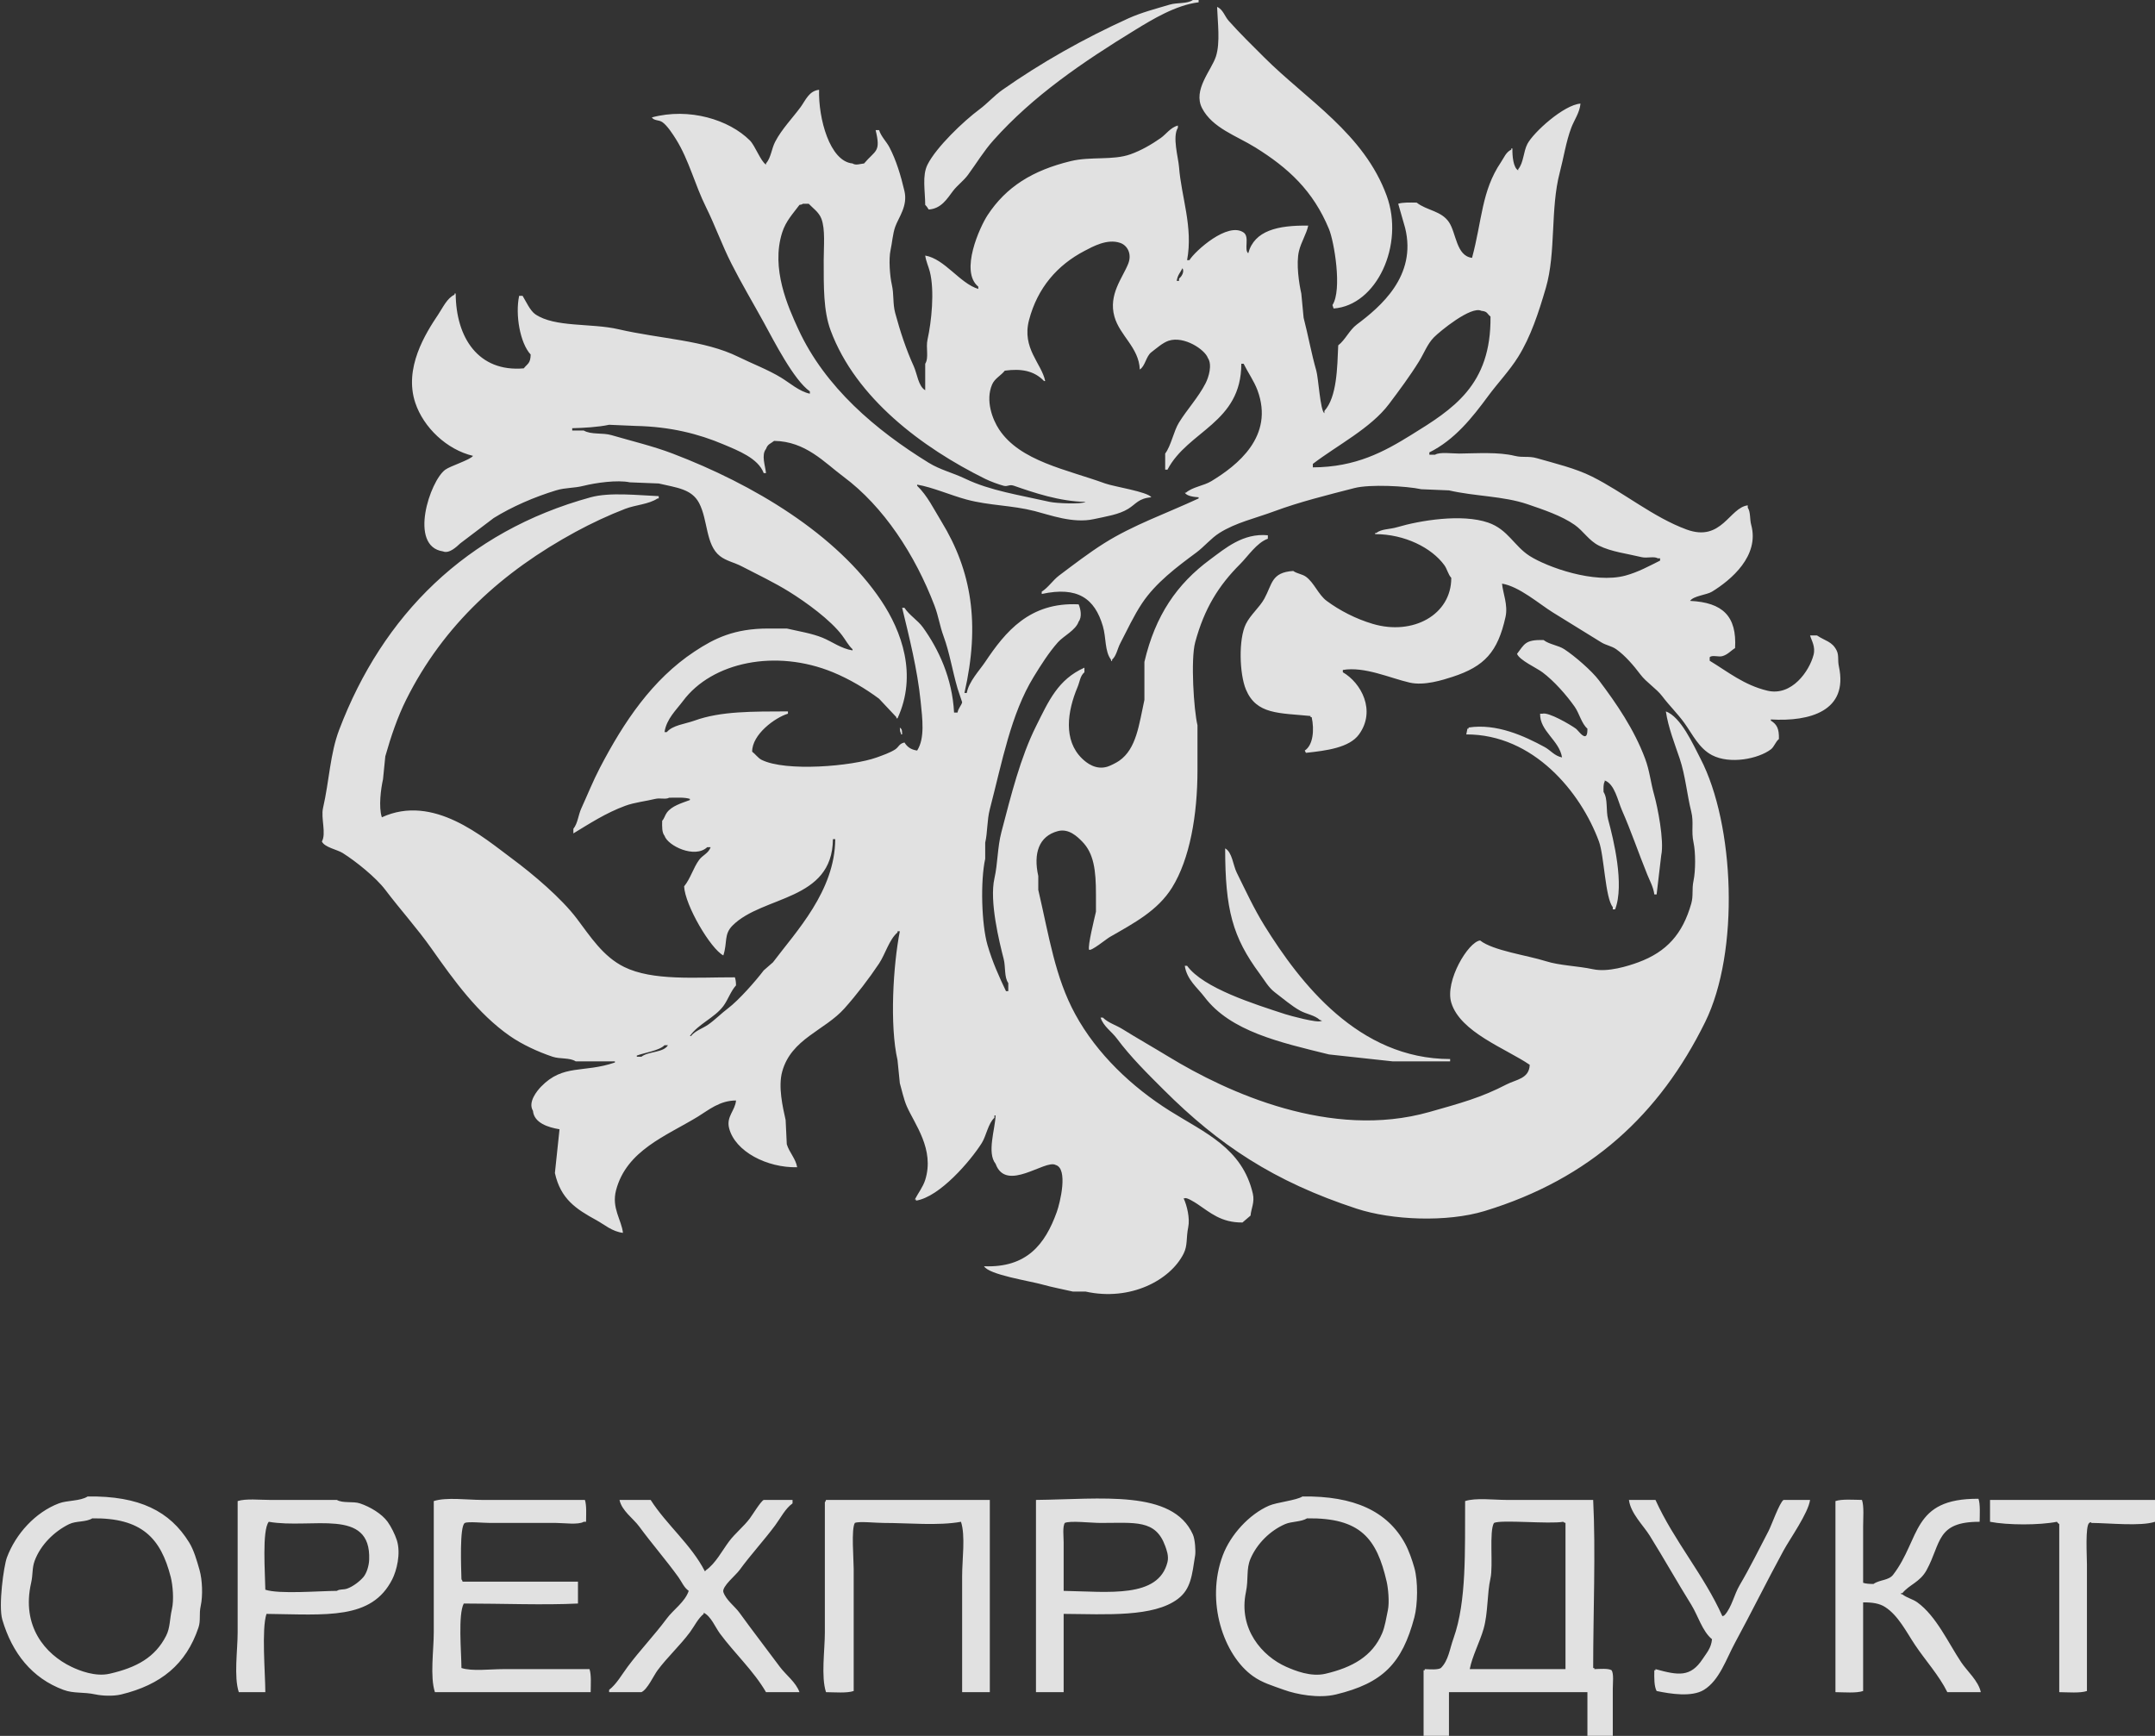 <svg width="144" height="116" viewBox="0 0 144 116" fill="none" xmlns="http://www.w3.org/2000/svg">
<rect x="0" y="0" width="144" height="116" fill="#333333" stroke="none"/>
<g opacity="0.85">
<path fill-rule="evenodd" clip-rule="evenodd" d="M79.709 0C79.837 0 79.966 0 80.094 0C80.094 0.051 80.094 0.103 80.094 0.154C78.561 0.342 76.992 1.304 75.854 2C72.356 4.142 69.023 6.409 66.373 9.385C65.734 10.101 65.253 10.908 64.677 11.692C64.398 12.072 63.956 12.395 63.675 12.769C63.286 13.284 62.894 13.948 62.056 14C61.99 13.888 61.916 13.779 61.824 13.692C61.821 12.759 61.608 11.738 61.978 11C62.566 9.829 64.392 8.09 65.448 7.308C65.971 6.92 66.451 6.377 66.989 6C69.565 4.192 72.394 2.593 75.392 1.231C76.266 0.834 77.259 0.578 78.167 0.308C78.662 0.16 79.331 0.267 79.709 0ZM81.328 0.462C81.719 0.623 81.837 1.09 82.098 1.385C82.851 2.232 83.685 3.045 84.488 3.846C87.343 6.695 91.141 8.927 92.659 13.077C93.863 16.365 91.987 20.415 89.113 20.615C89.088 20.538 89.062 20.462 89.036 20.385C89.7 19.367 89.147 16.135 88.805 15.308C87.746 12.746 86.086 11.22 83.871 9.846C82.62 9.07 81.011 8.554 80.325 7.231C79.692 6.008 80.952 4.698 81.251 3.769C81.548 2.843 81.364 1.48 81.328 0.462ZM54.732 6C54.678 7.906 55.443 10.785 56.968 10.923C57.187 11.067 57.45 10.954 57.739 10.923C58.506 10.015 58.873 10.187 58.51 8.692C58.587 8.692 58.664 8.692 58.741 8.692C58.879 9.131 59.231 9.455 59.435 9.846C59.885 10.709 60.193 11.724 60.437 12.769C60.67 13.768 60.043 14.526 59.82 15.154C59.652 15.627 59.614 16.237 59.512 16.692C59.369 17.327 59.471 18.485 59.589 19C59.749 19.698 59.643 20.264 59.82 20.923C60.154 22.165 60.569 23.405 61.053 24.462C61.288 24.974 61.361 25.811 61.824 26.077C61.824 25.487 61.824 24.897 61.824 24.308C62.082 23.902 61.855 23.245 61.978 22.692C62.244 21.499 62.459 19.436 62.133 18.154C62.047 17.819 61.88 17.469 61.824 17.077C63.133 17.303 64.135 18.936 65.37 19.308C65.37 19.256 65.37 19.205 65.37 19.154C64.115 18.133 65.482 15.156 65.987 14.385C67.234 12.48 69 11.388 71.537 10.769C72.889 10.439 74.355 10.734 75.546 10.308C76.267 10.05 76.956 9.647 77.55 9.231C77.935 8.961 78.195 8.534 78.707 8.385C78.707 8.436 78.707 8.487 78.707 8.538C78.326 9.139 78.737 10.537 78.784 11.154C78.934 13.153 79.737 15.174 79.323 17.385C79.375 17.385 79.426 17.385 79.478 17.385C79.854 16.775 82.04 14.799 83.101 15.539C83.517 15.829 83.108 16.695 83.409 16.923C83.818 15.402 85.39 15.047 87.418 15.077C87.305 15.621 86.948 16.165 86.801 16.769C86.595 17.618 86.809 18.979 86.955 19.615C87.006 20.154 87.058 20.692 87.109 21.231C87.405 22.369 87.637 23.66 87.957 24.769C88.1 25.264 88.217 27.429 88.497 27.615C88.497 27.564 88.497 27.513 88.497 27.462C89.341 26.528 89.357 24.555 89.422 23.077C89.897 22.71 90.17 22.056 90.655 21.692C92.239 20.504 94.688 18.448 93.893 15.231C93.739 14.692 93.585 14.154 93.43 13.615C93.728 13.514 94.249 13.533 94.664 13.539C95.345 14.075 96.307 14.081 96.822 14.846C97.314 15.576 97.304 17.103 98.364 17.231C99.04 14.719 98.995 12.764 100.291 10.846C100.502 10.534 100.629 10.164 100.985 10C100.985 9.974 100.985 9.949 100.985 9.923C101.011 9.923 101.036 9.923 101.062 9.923C101.049 10.422 101.12 11.204 101.447 11.385C101.447 11.359 101.447 11.333 101.447 11.308C101.813 10.882 101.791 10.133 102.064 9.615C102.473 8.842 104.492 7.006 105.61 6.923C105.561 7.521 105.181 8.038 104.994 8.538C104.639 9.484 104.482 10.555 104.223 11.539C103.587 13.948 103.983 16.881 103.298 19.231C102.812 20.896 102.282 22.509 101.447 23.846C100.871 24.771 100.079 25.598 99.443 26.462C98.368 27.922 97.198 29.394 95.512 30.231C95.512 30.282 95.512 30.333 95.512 30.385C95.64 30.385 95.769 30.385 95.897 30.385C96.204 30.186 97.061 30.313 97.516 30.308C98.712 30.294 100.125 30.195 101.216 30.462C101.776 30.598 102.14 30.46 102.681 30.615C103.915 30.969 105.271 31.291 106.381 31.846C108.506 32.909 110.471 34.566 112.702 35.385C115.047 36.244 115.55 33.923 116.788 33.769C116.788 33.821 116.788 33.872 116.788 33.923C116.989 34.23 116.91 34.676 117.019 35.077C117.583 37.151 115.671 38.756 114.398 39.538C114.042 39.757 113.162 39.813 112.934 40.154C115.113 40.256 116.065 41.175 115.94 43.308C115.661 43.477 115.455 43.743 115.092 43.846C114.836 43.919 114.387 43.748 114.244 43.923C114.244 44 114.244 44.077 114.244 44.154C115.448 44.882 116.543 45.784 118.098 46.154C119.735 46.543 120.904 44.834 121.182 43.769C121.33 43.204 121.044 42.806 120.951 42.462C121.105 42.462 121.259 42.462 121.413 42.462C121.955 42.831 122.423 42.857 122.724 43.462C122.893 43.801 122.782 44.097 122.878 44.538C123.519 47.504 120.953 48.232 118.33 48.077C118.33 48.103 118.33 48.128 118.33 48.154C118.736 48.406 118.887 48.691 118.869 49.385C118.641 49.566 118.558 49.905 118.33 50.077C117.492 50.71 115.598 51.09 114.398 50.462C113.525 50.004 113.11 49.088 112.548 48.308C112.108 47.697 111.548 47.154 111.083 46.538C110.68 46.005 110.02 45.608 109.619 45.077C109.169 44.481 108.604 43.814 108 43.385C107.692 43.166 107.324 43.125 106.998 42.923C105.931 42.264 104.859 41.604 103.76 40.923C102.855 40.361 101.522 39.191 100.368 39C100.427 39.652 100.779 40.42 100.6 41.231C100.081 43.565 99.203 44.533 97.053 45.231C96.399 45.443 95.167 45.836 94.201 45.615C92.877 45.313 91.189 44.523 89.73 44.769C89.73 44.821 89.73 44.872 89.73 44.923C90.947 45.623 91.968 47.481 90.809 49.077C90.166 49.963 88.639 50.161 87.263 50.308C87.238 50.257 87.212 50.205 87.186 50.154C87.745 49.793 87.833 48.779 87.649 47.923C87.623 47.923 87.597 47.923 87.572 47.923C87.572 47.897 87.572 47.872 87.572 47.846C85.47 47.636 83.957 47.758 83.255 46.077C82.821 45.039 82.748 42.705 83.255 41.692C83.566 41.07 84.166 40.589 84.488 40C85.024 39.02 84.949 38.249 86.415 38.154C86.665 38.336 87.016 38.359 87.263 38.538C87.814 38.938 88.093 39.74 88.651 40.154C89.514 40.794 90.595 41.355 91.734 41.692C94.417 42.485 96.984 41.078 96.976 38.615C96.763 38.382 96.703 38.029 96.514 37.769C95.669 36.607 93.869 35.695 91.889 35.692C91.889 35.667 91.889 35.641 91.889 35.615C91.914 35.615 91.94 35.615 91.966 35.615C92.332 35.332 92.838 35.383 93.353 35.231C94.869 34.782 97.673 34.312 99.443 34.923C100.766 35.38 101.173 36.49 102.218 37.154C103.383 37.893 106.52 39.029 108.617 38.462C109.467 38.231 110.21 37.819 110.929 37.462C110.929 37.41 110.929 37.359 110.929 37.308C110.878 37.308 110.826 37.308 110.775 37.308C110.518 37.157 110.055 37.318 109.696 37.231C108.736 36.999 107.663 36.872 106.844 36.462C106.167 36.123 105.809 35.488 105.225 35.077C104.359 34.468 103.133 34.056 102.064 33.692C100.449 33.143 98.561 33.172 96.822 32.769C96.206 32.743 95.589 32.718 94.972 32.692C93.969 32.475 91.536 32.349 90.501 32.615C88.671 33.087 86.823 33.545 85.182 34.154C83.864 34.643 82.585 34.919 81.482 35.615C80.923 35.968 80.464 36.535 79.94 36.923C78.627 37.895 77.228 38.944 76.317 40.308C75.76 41.142 75.313 42.117 74.852 43C74.668 43.352 74.6 43.83 74.313 44.077C74.313 44.103 74.313 44.128 74.313 44.154C74.235 44.23 74.236 44.078 74.236 44.077C73.812 43.516 73.923 42.62 73.696 41.846C73.151 39.988 72.009 39.171 69.61 39.692C69.61 39.641 69.61 39.59 69.61 39.538C70.053 39.256 70.358 38.769 70.766 38.462C71.74 37.73 72.745 36.956 73.773 36.308C75.721 35.08 77.901 34.327 80.094 33.308C80.094 33.282 80.094 33.257 80.094 33.231C79.776 33.211 79.301 33.15 79.169 32.923C79.195 32.923 79.22 32.923 79.246 32.923C79.693 32.536 80.425 32.467 80.942 32.154C82.662 31.111 85.172 29.166 84.026 26.077C83.797 25.462 83.385 24.885 83.101 24.308C83.049 24.308 82.998 24.308 82.946 24.308C82.948 28.27 79.378 28.774 78.013 31.385C77.961 31.385 77.91 31.385 77.859 31.385C77.859 31.026 77.859 30.667 77.859 30.308C78.256 29.784 78.423 28.811 78.784 28.231C79.326 27.358 80.076 26.552 80.557 25.615C80.77 25.199 81.017 24.371 80.711 23.923C80.522 23.372 79.132 22.43 78.09 22.769C77.696 22.898 77.259 23.292 76.934 23.538C76.58 23.806 76.526 24.467 76.163 24.692C76.102 23.213 74.825 22.438 74.467 21.154C74.053 19.674 75.02 18.564 75.392 17.615C75.648 16.961 75.331 16.395 74.852 16.231C73.982 15.932 73.016 16.48 72.463 16.769C70.659 17.712 69.33 19.227 68.762 21.385C68.265 23.273 69.604 24.286 69.841 25.462C69.816 25.462 69.79 25.462 69.764 25.462C69.099 24.766 68.234 24.621 67.143 24.769C66.888 25.098 66.474 25.279 66.295 25.692C65.83 26.773 66.329 28.042 66.758 28.692C68.162 30.823 71.272 31.37 73.85 32.308C74.437 32.521 76.693 32.86 76.934 33.231C76.075 33.3 75.916 33.675 75.392 34C74.763 34.39 73.906 34.512 73.079 34.692C71.701 34.993 70.159 34.413 69.148 34.154C67.588 33.755 66.124 33.792 64.6 33.385C63.535 33.1 62.293 32.552 61.285 32.385C61.285 32.41 61.285 32.436 61.285 32.462C61.976 33.13 62.384 33.998 62.904 34.846C64.927 38.151 65.503 41.688 64.445 46.308C64.497 46.308 64.548 46.308 64.6 46.308C64.739 45.54 65.444 44.811 65.833 44.231C67.176 42.224 68.8 40.219 72.077 40.385C72.215 40.716 72.311 41.228 72.077 41.538C71.876 42.123 71.078 42.486 70.689 42.923C70.087 43.6 69.548 44.451 69.071 45.231C67.547 47.72 66.969 50.897 66.141 54.077C65.947 54.824 65.993 55.637 65.833 56.308C65.833 56.667 65.833 57.026 65.833 57.385C65.505 58.875 65.585 61.769 65.987 63.154C66.308 64.259 66.76 65.271 67.221 66.231C67.272 66.231 67.323 66.231 67.375 66.231C67.375 66.051 67.375 65.872 67.375 65.692C67.093 65.297 67.204 64.611 67.066 64.077C66.78 62.965 66.1 60.232 66.45 58.692C66.674 57.705 66.647 56.63 66.912 55.615C67.566 53.111 68.189 50.618 69.225 48.538C70.078 46.827 70.694 45.408 72.463 44.615C72.463 44.718 72.463 44.821 72.463 44.923C72.172 45.169 72.162 45.536 72 45.923C71.326 47.528 71.035 49.461 72.308 50.692C72.608 50.982 73.224 51.473 74.004 51.231C74.196 51.171 74.586 50.975 74.775 50.846C75.946 50.044 76.11 48.407 76.471 46.769C76.471 45.923 76.471 45.077 76.471 44.231C77.199 41.112 78.659 39.011 80.865 37.385C81.872 36.642 83.062 35.61 84.719 35.769C84.719 35.846 84.719 35.923 84.719 36C83.978 36.264 83.394 37.168 82.869 37.692C81.441 39.118 80.477 40.649 79.863 42.923C79.556 44.06 79.77 47.447 80.017 48.462C80.017 49.461 80.017 50.462 80.017 51.462C80.018 54.451 79.507 57.397 78.321 59.308C77.357 60.861 75.762 61.692 74.158 62.615C73.917 62.755 72.905 63.588 72.771 63.462C72.681 63.181 73.116 61.435 73.233 60.923C73.233 60.538 73.233 60.154 73.233 59.769C73.234 58.161 73.094 57.024 72.308 56.231C72.01 55.93 71.43 55.342 70.689 55.538C69.414 55.877 69.042 57.029 69.379 58.538C69.379 58.846 69.379 59.154 69.379 59.462C70.113 62.618 70.5 65.296 71.846 67.769C73.293 70.43 75.641 72.642 78.167 74.231C80.474 75.682 83.01 76.704 83.717 79.769C83.85 80.343 83.6 80.768 83.563 81.231C83.383 81.385 83.203 81.538 83.023 81.692C81.595 81.707 80.862 81.024 80.017 80.462C79.832 80.339 79.27 79.984 79.169 80.077C79.143 80.077 79.118 80.077 79.092 80.077C79.316 80.558 79.521 81.413 79.4 82C79.248 82.743 79.37 83.213 79.092 83.769C78.202 85.548 75.535 86.969 72.54 86.308C72.257 86.308 71.974 86.308 71.692 86.308C71.066 86.162 70.258 86.009 69.687 85.846C68.815 85.597 66.087 85.191 65.756 84.615C68.605 84.731 69.836 83.153 70.612 81C70.837 80.378 71.395 78.08 70.535 77.846C69.845 77.461 67.231 79.716 66.527 77.769C65.934 77.031 66.494 75.477 66.527 74.538C66.501 74.538 66.475 74.538 66.45 74.538C66.45 74.59 66.45 74.641 66.45 74.692C66.032 75.062 65.903 75.906 65.602 76.385C64.849 77.578 62.788 79.99 61.208 80.231C61.208 80.205 61.208 80.18 61.208 80.154C61.182 80.154 61.156 80.154 61.131 80.154C61.344 79.74 61.678 79.315 61.824 78.846C62.465 76.798 61.114 75.122 60.591 73.923C60.39 73.462 60.261 72.841 60.128 72.385C60.077 71.872 60.026 71.359 59.974 70.846C59.441 68.521 59.682 64.481 60.128 62.231C60.077 62.231 60.026 62.231 59.974 62.231C59.974 62.257 59.974 62.282 59.974 62.308C59.411 62.791 59.159 63.755 58.741 64.385C58.064 65.402 57.241 66.472 56.428 67.385C55.108 68.867 52.866 69.412 52.266 71.615C51.99 72.627 52.302 73.972 52.497 74.846C52.523 75.385 52.548 75.923 52.574 76.462C52.742 77.016 53.166 77.411 53.268 78C51.26 78.045 49.118 76.955 48.719 75.385C48.522 74.609 49.126 74.213 49.182 73.538C48.082 73.541 47.344 74.184 46.638 74.615C44.523 75.907 41.867 76.862 41.165 79.538C40.854 80.726 41.535 81.523 41.627 82.385C40.892 82.295 40.389 81.83 39.854 81.538C38.477 80.787 37.459 80.111 37.079 78.385C37.182 77.41 37.285 76.436 37.388 75.462C36.628 75.338 35.686 75.04 35.614 74.231C35.255 73.649 35.896 72.883 36.154 72.615C37.635 71.084 38.986 71.72 41.088 71C41.088 70.974 41.088 70.949 41.088 70.923C40.214 70.923 39.34 70.923 38.467 70.923C38.069 70.665 37.413 70.779 36.925 70.615C35.944 70.286 34.877 69.791 34.073 69.231C31.928 67.737 30.339 65.524 28.831 63.385C27.879 62.035 26.744 60.78 25.747 59.462C25.126 58.64 23.785 57.559 22.895 57C22.528 56.769 21.692 56.628 21.508 56.231C21.813 55.711 21.433 54.664 21.584 54C22.012 52.126 22.055 50.372 22.664 48.769C25.566 41.127 31.147 35.514 39.469 33.231C40.753 32.879 42.635 33.097 44.017 33.154C44.017 33.205 44.017 33.257 44.017 33.308C43.991 33.308 43.966 33.308 43.94 33.308C43.347 33.703 42.472 33.735 41.782 34C40.691 34.418 39.503 34.975 38.467 35.538C33.589 38.189 29.647 41.732 27.135 46.769C26.578 47.885 26.127 49.196 25.747 50.538C25.696 51.051 25.644 51.564 25.593 52.077C25.454 52.69 25.287 53.924 25.516 54.615C28.963 53.032 32.279 55.942 34.227 57.385C35.624 58.419 37.512 60.019 38.544 61.385C39.451 62.585 40.295 63.919 41.705 64.615C43.614 65.559 46.481 65.301 49.105 65.308C49.155 65.452 49.178 65.609 49.182 65.846C48.825 66.237 48.65 66.806 48.334 67.231C47.75 68.014 46.644 68.438 46.099 69.231C46.124 69.231 46.15 69.231 46.175 69.231C46.455 68.874 46.956 68.725 47.332 68.462C47.785 68.144 48.188 67.727 48.642 67.385C49.357 66.846 50.477 65.579 51.032 64.846C51.238 64.667 51.443 64.487 51.649 64.308C53.213 62.23 55.791 59.537 55.812 56.077C55.76 56.077 55.709 56.077 55.657 56.077C55.621 60.23 50.967 59.831 48.951 61.846C48.356 62.441 48.62 62.969 48.334 63.846C47.478 63.395 45.776 60.499 45.713 59.231C46.138 58.712 46.322 58.001 46.715 57.462C46.947 57.144 47.333 57.033 47.486 56.615C47.409 56.615 47.332 56.615 47.255 56.615C46.423 57.39 44.625 56.522 44.403 55.846C44.23 55.63 44.238 55.253 44.248 54.846C44.397 54.69 44.424 54.489 44.557 54.308C44.888 53.855 45.522 53.677 46.099 53.462C46.099 53.436 46.099 53.41 46.099 53.385C45.763 53.27 45.168 53.302 44.711 53.308C44.489 53.438 44.103 53.306 43.786 53.385C43.172 53.538 42.406 53.616 41.782 53.846C40.483 54.324 39.399 55.034 38.313 55.692C38.313 55.59 38.313 55.487 38.313 55.385C38.617 55.002 38.631 54.482 38.852 54C39.247 53.139 39.628 52.185 40.086 51.308C41.687 48.237 43.585 45.406 46.407 43.538C47.746 42.652 49.068 42 51.34 42C51.752 42 52.163 42 52.574 42C53.355 42.183 54.232 42.317 54.964 42.615C55.604 42.877 56.209 43.346 56.968 43.462C56.968 43.436 56.968 43.41 56.968 43.385C56.68 43.115 56.516 42.782 56.274 42.462C55.489 41.418 53.864 40.244 52.728 39.538C51.724 38.915 50.601 38.382 49.567 37.846C49.05 37.578 48.534 37.491 48.103 37.154C47.149 36.409 47.309 34.743 46.715 33.615C46.215 32.665 45.199 32.588 44.017 32.308C43.375 32.282 42.732 32.257 42.09 32.231C41.244 32.054 39.792 32.265 39.006 32.462C38.304 32.637 37.808 32.571 37.156 32.769C35.691 33.215 34.211 33.86 32.993 34.615C32.248 35.179 31.503 35.744 30.758 36.308C30.502 36.546 30.01 37.018 29.602 36.846C27.282 36.507 28.73 32.127 29.756 31.385C30.102 31.134 31.43 30.728 31.606 30.462C29.849 30.045 28.301 28.564 27.752 26.923C26.972 24.596 28.431 22.284 29.293 21C29.593 20.553 29.872 19.923 30.372 19.692C30.372 19.667 30.372 19.641 30.372 19.615C30.398 19.615 30.424 19.615 30.45 19.615C30.465 22.572 31.974 24.878 34.998 24.615C35.248 24.298 35.448 24.295 35.46 23.692C34.744 22.92 34.422 21.017 34.69 19.769C34.767 19.769 34.844 19.769 34.921 19.769C35.142 20.13 35.423 20.763 35.769 21C37.076 21.894 39.502 21.579 41.319 22C44.137 22.652 47.045 22.718 49.336 23.846C50.248 24.295 51.3 24.693 52.188 25.231C52.749 25.57 53.419 26.166 54.116 26.308C54.116 26.256 54.116 26.205 54.116 26.154C53.035 25.386 51.732 22.813 51.032 21.538C50.339 20.275 49.54 18.933 48.874 17.615C48.243 16.368 47.776 15.052 47.178 13.846C46.42 12.321 46.043 10.704 45.173 9.308C44.965 8.973 44.576 8.372 44.248 8.154C44.019 8.001 43.71 8.078 43.555 7.846C46.061 7.172 48.722 8.002 50.107 9.385C50.458 9.735 50.833 10.787 51.186 11C51.186 10.974 51.186 10.949 51.186 10.923C51.526 10.53 51.548 9.95 51.803 9.462C52.234 8.635 52.958 7.887 53.499 7.154C53.825 6.712 54.048 6.075 54.732 6ZM53.653 13.615C53.57 13.673 53.58 13.662 53.422 13.692C52.998 14.265 52.513 14.762 52.266 15.539C51.501 17.938 52.652 20.496 53.345 22C55.133 25.885 58.535 28.755 62.056 30.923C62.836 31.404 63.66 31.586 64.522 32C66.159 32.785 68.1 33.076 70.15 33.538C70.564 33.632 72.26 33.709 72.54 33.538C70.794 33.507 69.082 32.924 67.76 32.462C67.428 32.345 67.348 32.538 67.066 32.462C66.73 32.371 66.191 32.177 65.833 32C61.637 29.927 57.183 26.607 55.503 22.077C55.018 20.769 55.041 19.166 55.041 17.385C55.041 16.455 55.157 15.325 54.886 14.615C54.719 14.178 54.334 13.926 54.038 13.615C53.91 13.615 53.782 13.615 53.653 13.615ZM79.015 17.923C78.865 18.222 78.693 18.37 78.629 18.769C78.681 18.769 78.732 18.769 78.784 18.769C78.784 18.718 78.784 18.667 78.784 18.615C78.969 18.478 79.154 18.152 79.015 17.923ZM87.726 31.231C90.604 31.22 92.501 30.176 94.278 29.077C97.089 27.339 99.65 25.746 99.597 21.154C99.35 20.957 99.418 20.816 98.981 20.769C98.301 20.426 96.21 22.142 95.82 22.538C95.371 22.995 95.169 23.588 94.818 24.154C94.209 25.136 93.503 26.083 92.814 27C91.593 28.622 89.354 29.752 87.726 31C87.726 31.077 87.726 31.154 87.726 31.231ZM63.752 47.615C63.829 47.615 63.906 47.615 63.983 47.615C64.038 47.309 64.257 47.127 64.291 46.923C64.188 46.615 64.086 46.308 63.983 46C63.633 44.792 63.449 43.602 63.058 42.538C62.783 41.792 62.719 41.189 62.441 40.462C61.152 37.088 59.052 33.85 56.351 31.846C55.093 30.913 53.837 29.488 51.726 29.462C51.487 29.657 51.303 29.665 51.186 30C50.86 30.406 51.134 31.112 51.186 31.615C51.135 31.615 51.083 31.615 51.032 31.615C50.667 30.622 49.313 30.107 48.334 29.692C46.688 28.995 44.805 28.51 42.475 28.462C41.884 28.436 41.293 28.41 40.702 28.385C39.975 28.543 38.98 28.596 38.236 28.615C38.236 28.667 38.236 28.718 38.236 28.769C38.492 28.769 38.749 28.769 39.006 28.769C39.497 29.059 40.268 28.904 40.856 29.077C42.223 29.477 43.63 29.808 44.942 30.308C50.329 32.359 55.917 35.691 58.895 40.154C60.243 42.175 61.319 45.088 59.974 48C59.949 48 59.923 48 59.897 48C59.897 47.974 59.897 47.949 59.897 47.923C59.512 47.513 59.126 47.102 58.741 46.692C57.836 46.019 56.754 45.374 55.657 44.923C51.844 43.355 47.584 44.231 45.636 46.846C45.193 47.441 44.538 48.035 44.403 48.923C44.454 48.923 44.505 48.923 44.557 48.923C44.943 48.456 45.777 48.382 46.407 48.154C48.173 47.514 50.316 47.547 52.651 47.538C52.651 47.59 52.651 47.641 52.651 47.692C51.787 47.95 50.25 49.081 50.261 50.231C50.462 50.378 50.658 50.657 50.878 50.769C52.486 51.587 56.952 51.206 58.587 50.615C58.952 50.483 59.492 50.296 59.82 50.077C60.071 49.91 60.061 49.704 60.437 49.615C60.621 49.907 60.861 50.096 61.285 50.154C61.811 49.33 61.638 48.044 61.516 46.846C61.301 44.731 60.756 42.578 60.283 40.615C60.334 40.615 60.385 40.615 60.437 40.615C60.76 41.113 61.326 41.445 61.67 41.923C62.714 43.372 63.631 45.311 63.752 47.615ZM97.978 49.077C98.004 48.949 98.03 48.821 98.056 48.692C98.081 48.692 98.107 48.692 98.133 48.692C98.133 48.667 98.133 48.641 98.133 48.615C99.999 48.331 101.848 49.176 103.22 49.923C103.617 50.139 103.86 50.507 104.377 50.615C104.2 49.473 102.879 48.855 102.912 47.692C102.963 47.692 103.015 47.692 103.066 47.692C103.47 47.565 104.931 48.422 105.302 48.692C105.454 48.803 105.803 49.35 105.996 49.154C106.07 49.045 106.071 48.902 106.073 48.692C105.682 48.355 105.525 47.658 105.225 47.231C104.668 46.439 103.841 45.502 103.066 44.923C102.668 44.626 101.537 44.121 101.37 43.692C101.872 43.041 101.906 42.738 103.143 42.769C103.532 43.072 104.117 43.114 104.531 43.385C105.216 43.832 106.358 44.817 106.844 45.462C108.013 47.015 109.192 48.727 109.927 50.692C110.241 51.531 110.283 52.233 110.544 53.154C110.748 53.877 111.218 56.17 111.006 57.154C110.904 58.026 110.801 58.898 110.698 59.769C110.647 59.769 110.595 59.769 110.544 59.769C110.486 59.289 110.237 58.846 110.081 58.462C109.478 56.977 108.989 55.522 108.385 54.154C108.104 53.515 107.896 52.386 107.229 52.154C107.229 52.179 107.229 52.205 107.229 52.231C107.134 52.372 107.145 52.669 107.152 52.923C107.458 53.398 107.295 54.163 107.46 54.769C107.812 56.061 108.563 59.126 107.923 60.769C107.872 60.769 107.82 60.769 107.769 60.769C107.769 60.718 107.769 60.667 107.769 60.615C107.262 60.017 107.196 57.186 106.844 56.231C105.624 52.92 102.455 49.064 97.978 49.077ZM111.315 47.538C112.323 47.908 113.124 49.724 113.627 50.692C115.91 55.088 116.262 63.592 113.936 68.308C110.899 74.463 106.256 78.775 99.212 80.923C96.679 81.695 93.001 81.537 90.655 80.769C85.117 78.958 81.435 76.492 77.781 72.846C76.668 71.735 75.573 70.662 74.621 69.385C74.285 68.934 73.735 68.589 73.542 68C73.593 68 73.644 68 73.696 68C74.063 68.359 74.551 68.487 75.006 68.769C76.004 69.389 77.043 69.978 78.09 70.615C82.018 73.009 88.929 76.173 95.512 74.308C97.611 73.713 98.967 73.35 100.677 72.462C101.304 72.136 102.188 72.087 102.218 71.154C100.612 70.059 97.576 68.982 96.976 67C96.54 65.558 98.107 62.936 98.904 62.846C99.773 63.53 102.057 63.837 103.298 64.231C104.223 64.525 105.402 64.543 106.458 64.769C107.452 64.981 108.805 64.55 109.465 64.308C111.383 63.602 112.438 62.399 113.011 60.385C113.166 59.839 113.037 59.45 113.165 58.846C113.302 58.196 113.307 56.958 113.165 56.308C112.995 55.531 113.195 54.965 113.011 54.231C112.725 53.094 112.623 51.834 112.24 50.692C111.916 49.73 111.472 48.609 111.315 47.538ZM60.128 48.615C60.284 48.749 60.272 48.781 60.283 49.077C60.257 49.077 60.231 49.077 60.206 49.077C60.206 49.051 60.206 49.026 60.206 49C60.138 48.901 60.137 48.81 60.128 48.615ZM81.867 56.692C82.34 56.947 82.393 57.812 82.638 58.308C83.213 59.47 83.798 60.736 84.488 61.846C86.877 65.692 90.785 70.769 96.899 70.769C96.899 70.82 96.899 70.872 96.899 70.923C95.615 70.923 94.33 70.923 93.045 70.923C91.632 70.769 90.218 70.615 88.805 70.462C85.537 69.655 82.226 68.929 80.48 66.615C80.018 66.003 79.306 65.472 79.169 64.538C79.22 64.538 79.272 64.538 79.323 64.538C80.41 66.033 83.814 67.097 85.876 67.769C86.233 67.885 88.036 68.368 88.266 68.231C88.291 68.231 88.317 68.231 88.343 68.231C88.264 68.169 88.321 68.204 88.188 68.154C87.849 67.835 87.306 67.773 86.878 67.538C86.301 67.222 85.716 66.709 85.182 66.308C84.767 65.995 84.493 65.499 84.18 65.077C82.358 62.616 81.868 60.774 81.867 56.692ZM44.403 69.846C44.06 70.209 43.034 70.352 42.552 70.538C42.552 70.564 42.552 70.59 42.552 70.615C42.655 70.615 42.758 70.615 42.861 70.615C43.314 70.247 44.331 70.355 44.634 69.846C44.557 69.846 44.48 69.846 44.403 69.846ZM5.859 100C9.322 99.952 11.356 100.989 12.642 103.077C12.959 103.591 13.163 104.312 13.336 104.923C13.522 105.577 13.56 106.639 13.413 107.308C13.287 107.88 13.427 108.273 13.259 108.769C12.433 111.218 10.745 112.59 8.094 113.231C7.56 113.36 6.81 113.32 6.398 113.231C5.541 113.046 4.946 113.185 4.24 112.923C2.136 112.143 0.811 110.466 0.154 108.231C-0.116 107.309 0.25 104.644 0.462 104.077C1.058 102.489 2.357 101.064 3.931 100.462C4.495 100.246 5.348 100.322 5.859 100ZM87.032 100C90.476 99.952 92.713 100.982 93.893 103.154C94.148 103.623 94.367 104.264 94.51 104.769C94.762 105.661 94.737 107.218 94.51 108.077C93.69 111.169 92.394 112.475 89.268 113.231C88.112 113.51 86.634 113.226 85.799 112.923C84.982 112.627 84.35 112.453 83.717 112C81.768 110.606 80.54 107.029 81.713 103.923C82.233 102.548 83.476 101.191 84.796 100.615C85.321 100.387 86.63 100.261 87.032 100ZM132.283 101.692C129.373 101.684 129.72 103.124 128.737 104.923C128.294 105.732 127.579 105.891 127.118 106.462C127.092 106.462 127.066 106.462 127.041 106.462C126.964 106.539 127.117 106.538 127.118 106.538C127.412 106.776 127.813 106.854 128.12 107.077C129.383 107.992 130.175 109.765 131.049 111.077C131.439 111.662 132.205 112.326 132.36 113.077C131.615 113.077 130.869 113.077 130.124 113.077C129.571 111.958 128.651 110.948 127.966 109.923C127.379 109.045 126.847 107.952 125.961 107.385C125.585 107.143 125.104 107.072 124.497 107.077C124.497 109.051 124.497 111.026 124.497 113C124.042 113.154 123.231 113.083 122.647 113.077C122.647 108.821 122.647 104.564 122.647 100.308C123.081 100.161 123.856 100.225 124.42 100.231C124.566 100.67 124.497 101.434 124.497 102C124.497 103.256 124.497 104.513 124.497 105.769C124.67 105.829 124.915 105.848 125.191 105.846C125.601 105.554 126.199 105.624 126.501 105.231C128.348 102.828 127.715 100.124 132.205 100.154C132.333 100.528 132.288 101.194 132.283 101.692ZM17.73 113.077C17.139 113.077 16.548 113.077 15.957 113.077C15.617 112.045 15.88 110.274 15.88 109.077C15.88 106.154 15.88 103.23 15.88 100.308C16.422 100.129 17.363 100.231 18.038 100.231C19.529 100.231 21.019 100.231 22.51 100.231C22.905 100.467 23.602 100.31 24.051 100.462C24.736 100.692 25.513 101.156 25.901 101.692C26.134 102.014 26.396 102.54 26.518 102.923C26.802 103.819 26.498 104.97 26.21 105.538C24.827 108.261 21.825 107.893 17.807 107.846C17.471 108.856 17.724 111.785 17.73 113.077ZM38.621 105.692C38.621 106.179 38.621 106.667 38.621 107.154C36.387 107.268 33.48 107.154 30.989 107.154C30.6 107.906 30.827 110.358 30.835 111.462C31.54 111.694 32.76 111.538 33.61 111.538C35.537 111.538 37.465 111.538 39.392 111.538C39.52 111.913 39.475 112.579 39.469 113.077C36 113.077 32.531 113.077 29.062 113.077C28.722 112.045 28.985 110.274 28.985 109.077C28.985 106.154 28.985 103.23 28.985 100.308C29.813 100.035 31.242 100.231 32.223 100.231C34.509 100.231 36.797 100.231 39.084 100.231C39.205 100.586 39.166 101.215 39.161 101.692C39.109 101.692 39.058 101.692 39.006 101.692C38.651 101.91 37.667 101.769 37.156 101.769C35.692 101.769 34.227 101.769 32.762 101.769C32.281 101.769 31.283 101.665 31.066 101.769C30.694 101.94 30.818 104.827 30.835 105.538C30.897 105.617 30.862 105.56 30.912 105.692C33.481 105.692 36.052 105.692 38.621 105.692ZM41.396 100.231C42.09 100.231 42.784 100.231 43.477 100.231C44.541 101.893 46.185 103.214 47.101 105C47.184 104.93 47.107 105.006 47.178 104.923C47.814 104.479 48.253 103.623 48.719 103C49.12 102.464 49.705 102.001 50.107 101.462C50.278 101.233 50.83 100.327 51.032 100.231C51.674 100.231 52.317 100.231 52.959 100.231C52.959 100.308 52.959 100.385 52.959 100.462C52.472 100.806 52.16 101.442 51.803 101.923C51.049 102.94 50.172 103.88 49.413 104.923C49.158 105.274 48.236 106.009 48.334 106.385C48.526 106.941 49.092 107.325 49.413 107.769C50.304 109.002 51.206 110.163 52.111 111.385C52.508 111.919 53.183 112.409 53.422 113.077C52.677 113.077 51.931 113.077 51.186 113.077C50.361 111.654 49.068 110.463 48.103 109.154C47.79 108.729 47.508 108.002 47.023 107.769C47.023 107.795 47.023 107.82 47.023 107.846C46.637 108.157 46.397 108.675 46.099 109.077C45.448 109.953 44.591 110.74 43.94 111.615C43.668 111.982 43.268 112.891 42.861 113.077C42.141 113.077 41.422 113.077 40.702 113.077C40.702 113.026 40.702 112.974 40.702 112.923C41.202 112.535 41.555 111.896 41.936 111.385C42.758 110.28 43.723 109.278 44.557 108.154C44.992 107.566 45.773 107.05 46.021 106.308C45.686 106.068 45.57 105.721 45.328 105.385C44.505 104.244 43.557 103.158 42.707 102C42.317 101.47 41.547 100.955 41.396 100.231ZM66.141 100.231C66.141 104.512 66.141 108.795 66.141 113.077C65.525 113.077 64.908 113.077 64.291 113.077C64.291 110.487 64.291 107.897 64.291 105.308C64.291 104.22 64.521 102.621 64.214 101.692C62.7 101.969 60.705 101.769 59.049 101.769C58.518 101.769 57.378 101.644 57.122 101.769C56.873 102.169 57.045 104.194 57.045 104.846C57.045 107.564 57.045 110.282 57.045 113C56.59 113.154 55.779 113.083 55.195 113.077C54.854 112.045 55.118 110.274 55.118 109.077C55.118 106.18 55.118 103.282 55.118 100.385C55.18 100.306 55.145 100.364 55.195 100.231C58.843 100.231 62.493 100.231 66.141 100.231ZM69.225 100.231C73.54 100.187 78.354 99.511 79.709 102.538C79.863 102.883 79.902 103.67 79.863 103.923C79.652 105.275 79.578 106.188 78.707 106.846C77.083 108.073 73.951 107.87 71.075 107.846C71.075 109.59 71.075 111.334 71.075 113.077C70.458 113.077 69.841 113.077 69.225 113.077C69.225 108.795 69.225 104.512 69.225 100.231ZM106.458 100.231C106.633 103.652 106.458 107.78 106.458 111.462C106.484 111.462 106.51 111.462 106.535 111.462C106.535 111.487 106.535 111.513 106.535 111.538C106.881 111.526 107.477 111.473 107.692 111.615C107.844 111.857 107.769 112.473 107.769 112.846C107.769 113.897 107.769 114.949 107.769 116C107.203 116 106.638 116 106.073 116C106.073 115.026 106.073 114.051 106.073 113.077C102.99 113.077 99.905 113.077 96.822 113.077C96.822 114.051 96.822 115.026 96.822 116C96.257 116 95.692 116 95.126 116C95.126 114.539 95.126 113.077 95.126 111.615C95.152 111.615 95.178 111.615 95.203 111.615C95.203 111.59 95.203 111.564 95.203 111.538C95.533 111.55 96.081 111.596 96.283 111.462C96.793 110.951 96.856 110.232 97.131 109.462C98.007 107.005 97.883 103.631 97.901 100.308C98.606 100.075 99.827 100.231 100.677 100.231C102.604 100.231 104.531 100.231 106.458 100.231ZM108.848 100.231C109.439 100.231 110.03 100.231 110.621 100.231C111.854 102.958 113.87 105.263 115.092 108C115.227 107.952 115.167 107.985 115.246 107.923C115.726 107.387 115.871 106.562 116.248 105.923C116.927 104.774 117.554 103.496 118.176 102.308C118.377 101.923 118.907 100.411 119.178 100.231C119.769 100.231 120.36 100.231 120.951 100.231C120.833 101.107 119.603 102.834 119.178 103.615C118.056 105.676 117.032 107.757 115.94 109.769C115.345 110.866 114.898 112.284 113.859 112.923C113.051 113.42 111.631 113.195 110.698 113C110.529 112.682 110.534 112.144 110.544 111.615C110.57 111.615 110.595 111.615 110.621 111.615C110.621 111.59 110.621 111.564 110.621 111.538C112.15 111.957 112.961 112.097 113.782 110.846C114.03 110.467 114.351 110.122 114.398 109.538C113.754 109.017 113.459 107.951 113.011 107.231C112.073 105.724 111.195 104.157 110.235 102.615C109.812 101.935 108.963 101.133 108.848 100.231ZM132.976 100.231C136.651 100.231 140.326 100.231 144 100.231C144 100.718 144 101.205 144 101.692C143.049 102.008 140.92 101.775 139.76 101.769C139.639 101.674 139.721 101.72 139.606 101.769C139.33 101.957 139.452 103.984 139.452 104.538C139.452 107.359 139.452 110.18 139.452 113C138.997 113.154 138.186 113.083 137.602 113.077C137.602 109.334 137.602 105.589 137.602 101.846C137.51 101.779 137.515 101.783 137.447 101.692C136.272 101.924 134.152 101.922 132.976 101.692C132.976 101.205 132.976 100.718 132.976 100.231ZM6.167 101.462C5.732 101.727 5.085 101.623 4.625 101.846C3.634 102.328 2.707 103.232 2.313 104.308C2.135 104.793 2.208 105.217 2.081 105.769C1.416 108.674 3.025 110.546 4.779 111.385C5.321 111.644 6.38 112.062 7.323 111.846C9.127 111.433 10.364 110.756 11.101 109.308C11.377 108.764 11.33 108.216 11.486 107.538C11.632 106.905 11.546 105.923 11.409 105.385C10.745 102.776 9.466 101.418 6.167 101.462ZM87.34 101.462C86.933 101.71 86.307 101.659 85.876 101.846C84.871 102.281 83.997 103.149 83.563 104.154C83.259 104.859 83.439 105.505 83.255 106.385C82.736 108.86 84.352 110.68 85.953 111.385C86.528 111.638 87.594 112.077 88.574 111.846C90.365 111.424 91.694 110.684 92.351 109.154C92.55 108.69 92.624 108.136 92.737 107.615C92.855 107.071 92.757 106.116 92.659 105.692C91.995 102.807 90.913 101.414 87.34 101.462ZM17.961 101.692C17.499 102.251 17.718 105.164 17.73 106.231C18.662 106.54 21.316 106.313 22.51 106.308C22.713 106.171 22.917 106.254 23.203 106.154C23.587 106.02 24.037 105.674 24.283 105.385C24.496 105.133 24.651 104.651 24.668 104.231C24.809 100.703 20.827 102.196 17.961 101.692ZM71.075 106.308C74.095 106.365 77.408 106.816 78.013 104.385C78.115 103.973 77.943 103.542 77.859 103.308C77.217 101.533 75.868 101.769 73.542 101.769C72.905 101.769 71.497 101.602 71.152 101.769C70.991 102.024 71.075 102.687 71.075 103.077C71.075 104.154 71.075 105.231 71.075 106.308ZM98.21 111.538C100.342 111.538 102.476 111.538 104.608 111.538C104.608 108.282 104.608 105.025 104.608 101.769C104.473 101.721 104.533 101.754 104.454 101.692C103.54 101.858 100.304 101.537 99.829 101.769C99.496 102.326 99.785 104.62 99.597 105.462C99.359 106.532 99.441 107.773 99.135 108.846C98.878 109.744 98.376 110.666 98.21 111.538Z" fill="white"/>
</g>
</svg>
